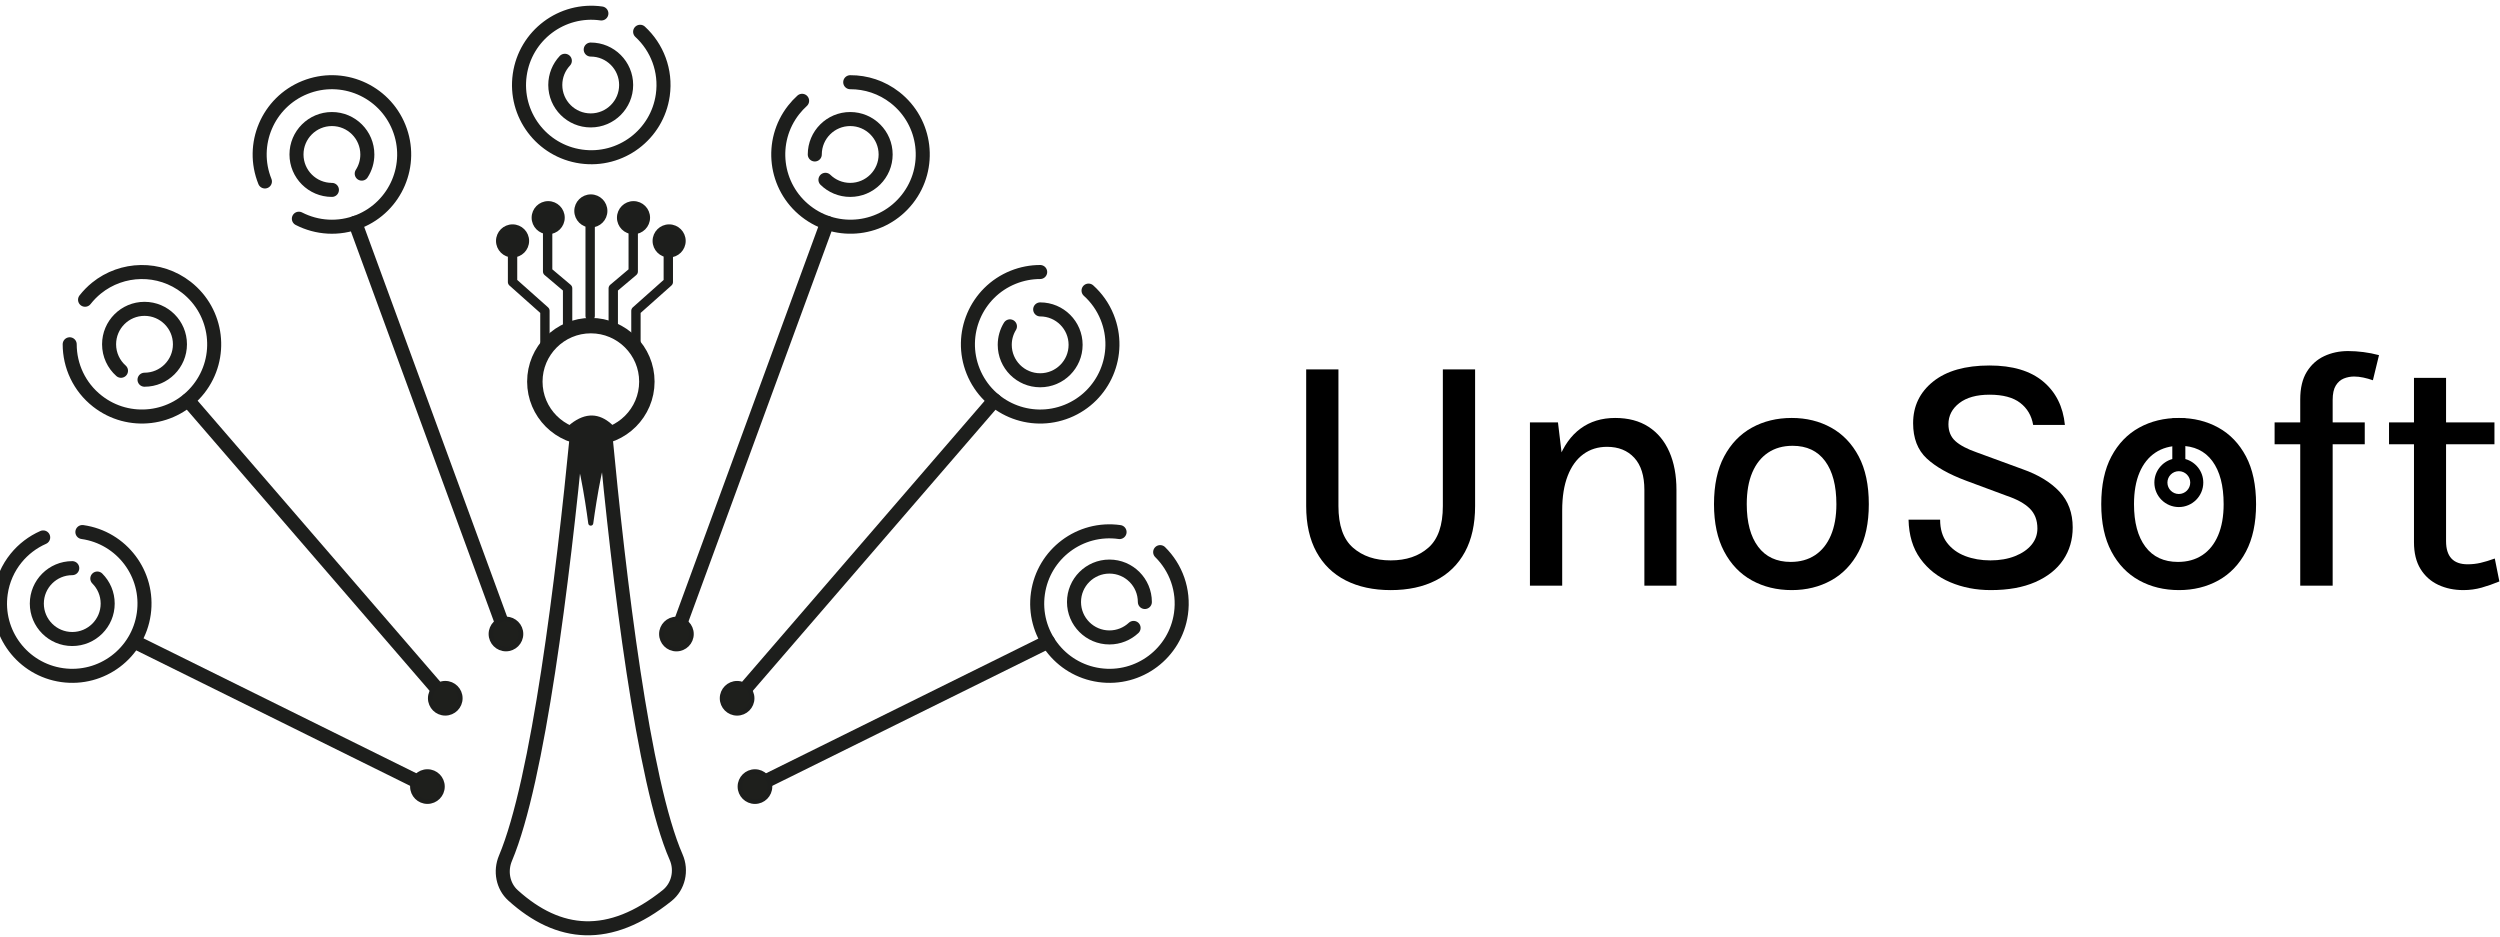 <?xml version="1.0" encoding="UTF-8" standalone="no"?>
<svg
   xmlns:dc="http://purl.org/dc/elements/1.1/"
   xmlns:cc="http://creativecommons.org/ns#"
   xmlns:rdf="http://www.w3.org/1999/02/22-rdf-syntax-ns#"
   xmlns:svg="http://www.w3.org/2000/svg"
   xmlns="http://www.w3.org/2000/svg"
   viewBox="0 0 266.667 100"
   height="100"
   width="266.667"
   xml:space="preserve"
   id="svg2"
   version="1.1"><defs
     id="defs6"><clipPath
       id="clipPath18"
       clipPathUnits="userSpaceOnUse"><path
         id="path16"
         d="M 0,75 H 200 V 0 H 0 Z" /></clipPath></defs><g
     transform="matrix(1.333,0,0,-1.333,0,100)"
     id="g10"><g
       id="g12"><g
         clip-path="url(#clipPath18)"
         id="g14"><g
           transform="translate(47.073,33.13)"
           id="g20"><path
             id="path22"
             style="fill:#1d1e1c;fill-opacity:1;fill-rule:nonzero;stroke:none"
             d="M 0,0 C -0.27,2.04 -0.815,5.481 -1.586,7.189 -1.71,7.463 -1.633,7.789 -1.395,7.974 -0.182,8.915 0.882,8.809 1.842,7.969 2.056,7.781 2.114,7.473 2.001,7.211 1.233,5.444 0.678,2.026 0.399,-0.001 0.367,-0.233 0.031,-0.233 0,0" /></g><g
           transform="translate(48.417,40.461)"
           id="g24"><path
             id="path26"
             style="fill:none;stroke:#1d1e1c;stroke-width:1.123;stroke-linecap:round;stroke-linejoin:round;stroke-miterlimit:10;stroke-dasharray:none;stroke-opacity:1"
             d="m 0,0 c 1.115,-11.794 3.053,-28.02 5.688,-34.031 0.472,-1.076 0.178,-2.355 -0.727,-3.079 -4.619,-3.693 -8.671,-3.278 -12.324,0.019 -0.817,0.737 -1.039,1.946 -0.606,2.973 2.617,6.208 4.585,22.302 5.731,34.036" /></g><g
           transform="translate(51.762,44.48)"
           id="g28"><path
             id="path30"
             style="fill:none;stroke:#1d1e1c;stroke-width:1.234;stroke-linecap:round;stroke-linejoin:round;stroke-miterlimit:10;stroke-dasharray:none;stroke-opacity:1"
             d="m 0,0 c 0,-2.475 -2.007,-4.482 -4.482,-4.482 -2.475,0 -4.482,2.007 -4.482,4.482 0,2.475 2.007,4.482 4.482,4.482 C -2.007,4.482 0,2.475 0,0 Z" /></g><g
           transform="translate(39.816,55.74)"
           id="g32"><path
             id="path34"
             style="fill:#1d1e1c;fill-opacity:1;fill-rule:nonzero;stroke:none"
             d="M 0,0 C 0,0.662 0.537,1.2 1.2,1.2 1.862,1.2 2.399,0.662 2.399,0 2.399,-0.662 1.862,-1.2 1.2,-1.2 0.537,-1.2 0,-0.662 0,0" /></g><g
           transform="translate(39.816,55.74)"
           id="g36"><path
             id="path38"
             style="fill:none;stroke:#1e1f1c;stroke-width:0.25;stroke-linecap:butt;stroke-linejoin:miter;stroke-miterlimit:10;stroke-dasharray:none;stroke-opacity:1"
             d="M 0,0 C 0,0.662 0.537,1.2 1.2,1.2 1.862,1.2 2.399,0.662 2.399,0 2.399,-0.662 1.862,-1.2 1.2,-1.2 0.537,-1.2 0,-0.662 0,0 Z" /></g><g
           transform="translate(42.666,57.6)"
           id="g40"><path
             id="path42"
             style="fill:#1d1e1c;fill-opacity:1;fill-rule:nonzero;stroke:none"
             d="M 0,0 C 0,0.662 0.537,1.2 1.2,1.2 1.862,1.2 2.399,0.662 2.399,0 2.399,-0.662 1.862,-1.2 1.2,-1.2 0.537,-1.2 0,-0.662 0,0" /></g><g
           transform="translate(42.666,57.6)"
           id="g44"><path
             id="path46"
             style="fill:none;stroke:#1e1f1c;stroke-width:0.25;stroke-linecap:butt;stroke-linejoin:miter;stroke-miterlimit:10;stroke-dasharray:none;stroke-opacity:1"
             d="M 0,0 C 0,0.662 0.537,1.2 1.2,1.2 1.862,1.2 2.399,0.662 2.399,0 2.399,-0.662 1.862,-1.2 1.2,-1.2 0.537,-1.2 0,-0.662 0,0 Z" /></g><g
           transform="translate(46.08,58.139)"
           id="g48"><path
             id="path50"
             style="fill:#1d1e1c;fill-opacity:1;fill-rule:nonzero;stroke:none"
             d="M 0,0 C 0,0.662 0.537,1.2 1.2,1.2 1.862,1.2 2.399,0.662 2.399,0 2.399,-0.662 1.862,-1.2 1.2,-1.2 0.537,-1.2 0,-0.662 0,0" /></g><g
           transform="translate(46.08,58.139)"
           id="g52"><path
             id="path54"
             style="fill:none;stroke:#1e1f1c;stroke-width:0.25;stroke-linecap:butt;stroke-linejoin:miter;stroke-miterlimit:10;stroke-dasharray:none;stroke-opacity:1"
             d="M 0,0 C 0,0.662 0.537,1.2 1.2,1.2 1.862,1.2 2.399,0.662 2.399,0 2.399,-0.662 1.862,-1.2 1.2,-1.2 0.537,-1.2 0,-0.662 0,0 Z" /></g><g
           transform="translate(54.744,55.74)"
           id="g56"><path
             id="path58"
             style="fill:#1d1e1c;fill-opacity:1;fill-rule:nonzero;stroke:none"
             d="m 0,0 c 0,0.662 -0.537,1.2 -1.2,1.2 -0.662,0 -1.199,-0.538 -1.199,-1.2 0,-0.662 0.537,-1.2 1.199,-1.2 0.663,0 1.2,0.538 1.2,1.2" /></g><g
           transform="translate(54.744,55.74)"
           id="g60"><path
             id="path62"
             style="fill:none;stroke:#1e1f1c;stroke-width:0.25;stroke-linecap:butt;stroke-linejoin:miter;stroke-miterlimit:10;stroke-dasharray:none;stroke-opacity:1"
             d="m 0,0 c 0,0.662 -0.537,1.2 -1.2,1.2 -0.662,0 -1.199,-0.538 -1.199,-1.2 0,-0.662 0.537,-1.2 1.199,-1.2 0.663,0 1.2,0.538 1.2,1.2 z" /></g><g
           transform="translate(51.893,57.6)"
           id="g64"><path
             id="path66"
             style="fill:#1d1e1c;fill-opacity:1;fill-rule:nonzero;stroke:none"
             d="m 0,0 c 0,0.662 -0.537,1.2 -1.2,1.2 -0.662,0 -1.199,-0.538 -1.199,-1.2 0,-0.662 0.537,-1.2 1.199,-1.2 0.663,0 1.2,0.538 1.2,1.2" /></g><g
           transform="translate(51.893,57.6)"
           id="g68"><path
             id="path70"
             style="fill:none;stroke:#1e1f1c;stroke-width:0.25;stroke-linecap:butt;stroke-linejoin:miter;stroke-miterlimit:10;stroke-dasharray:none;stroke-opacity:1"
             d="m 0,0 c 0,0.662 -0.537,1.2 -1.2,1.2 -0.662,0 -1.199,-0.538 -1.199,-1.2 0,-0.662 0.537,-1.2 1.199,-1.2 0.663,0 1.2,0.538 1.2,1.2 z" /></g><g
           transform="translate(53.478,54.54)"
           id="g72"><path
             id="path74"
             style="fill:none;stroke:#1d1e1c;stroke-width:0.749;stroke-linecap:round;stroke-linejoin:round;stroke-miterlimit:10;stroke-dasharray:none;stroke-opacity:1"
             d="M 0,0 V -2.089 L -2.59,-4.394 V -7.051" /></g><g
           transform="translate(50.671,56.401)"
           id="g76"><path
             id="path78"
             style="fill:none;stroke:#1d1e1c;stroke-width:0.749;stroke-linecap:round;stroke-linejoin:round;stroke-miterlimit:10;stroke-dasharray:none;stroke-opacity:1"
             d="M 0,0 V -3.108 L -1.598,-4.456 V -7.733" /></g><g
           transform="translate(60.411,12.075)"
           id="g80"><path
             id="path82"
             style="fill:none;stroke:#1d1e1c;stroke-width:1.123;stroke-linecap:round;stroke-linejoin:round;stroke-miterlimit:10;stroke-dasharray:none;stroke-opacity:1"
             d="M 0,0 23.452,11.599" /></g><g
           transform="translate(58.983,19.142)"
           id="g84"><path
             id="path86"
             style="fill:none;stroke:#1d1e1c;stroke-width:1.123;stroke-linecap:round;stroke-linejoin:round;stroke-miterlimit:10;stroke-dasharray:none;stroke-opacity:1"
             d="M 0,0 20.593,23.85" /></g><g
           transform="translate(54.127,24.283)"
           id="g88"><path
             id="path90"
             style="fill:none;stroke:#1d1e1c;stroke-width:1.123;stroke-linecap:round;stroke-linejoin:round;stroke-miterlimit:10;stroke-dasharray:none;stroke-opacity:1"
             d="M 0,0 12.063,32.904" /></g><g
           transform="translate(61.611,12.075)"
           id="g92"><path
             id="path94"
             style="fill:#1e1f1c;fill-opacity:1;fill-rule:nonzero;stroke:none"
             d="m 0,0 c 0,0.662 -0.537,1.2 -1.2,1.2 -0.662,0 -1.199,-0.538 -1.199,-1.2 0,-0.662 0.537,-1.2 1.199,-1.2 0.663,0 1.2,0.538 1.2,1.2" /></g><g
           transform="translate(61.611,12.075)"
           id="g96"><path
             id="path98"
             style="fill:none;stroke:#1d1e1c;stroke-width:0.374;stroke-linecap:round;stroke-linejoin:round;stroke-miterlimit:10;stroke-dasharray:none;stroke-opacity:1"
             d="m 0,0 c 0,0.662 -0.537,1.2 -1.2,1.2 -0.662,0 -1.199,-0.538 -1.199,-1.2 0,-0.662 0.537,-1.2 1.199,-1.2 0.663,0 1.2,0.538 1.2,1.2 z" /></g><g
           transform="translate(60.183,19.142)"
           id="g100"><path
             id="path102"
             style="fill:#1e1f1c;fill-opacity:1;fill-rule:nonzero;stroke:none"
             d="m 0,0 c 0,0.662 -0.537,1.2 -1.2,1.2 -0.662,0 -1.199,-0.538 -1.199,-1.2 0,-0.662 0.537,-1.2 1.199,-1.2 0.663,0 1.2,0.538 1.2,1.2" /></g><g
           transform="translate(60.183,19.142)"
           id="g104"><path
             id="path106"
             style="fill:none;stroke:#1d1e1c;stroke-width:0.374;stroke-linecap:round;stroke-linejoin:round;stroke-miterlimit:10;stroke-dasharray:none;stroke-opacity:1"
             d="m 0,0 c 0,0.662 -0.537,1.2 -1.2,1.2 -0.662,0 -1.199,-0.538 -1.199,-1.2 0,-0.662 0.537,-1.2 1.199,-1.2 0.663,0 1.2,0.538 1.2,1.2 z" /></g><g
           transform="translate(55.327,24.283)"
           id="g108"><path
             id="path110"
             style="fill:#1e1f1c;fill-opacity:1;fill-rule:nonzero;stroke:none"
             d="m 0,0 c 0,0.662 -0.537,1.2 -1.2,1.2 -0.662,0 -1.199,-0.538 -1.199,-1.2 0,-0.662 0.537,-1.2 1.199,-1.2 0.663,0 1.2,0.538 1.2,1.2" /></g><g
           transform="translate(55.327,24.283)"
           id="g112"><path
             id="path114"
             style="fill:none;stroke:#1d1e1c;stroke-width:0.374;stroke-linecap:round;stroke-linejoin:round;stroke-miterlimit:10;stroke-dasharray:none;stroke-opacity:1"
             d="m 0,0 c 0,0.662 -0.537,1.2 -1.2,1.2 -0.662,0 -1.199,-0.538 -1.199,-1.2 0,-0.662 0.537,-1.2 1.199,-1.2 0.663,0 1.2,0.538 1.2,1.2 z" /></g><g
           transform="translate(89.588,32.444)"
           id="g116"><path
             id="path118"
             style="fill:none;stroke:#1d1e1c;stroke-width:1.123;stroke-linecap:round;stroke-linejoin:round;stroke-miterlimit:10;stroke-dasharray:none;stroke-opacity:1"
             d="m 0,0 c -3.161,0.447 -6.087,-1.753 -6.534,-4.914 -0.448,-3.162 1.753,-6.087 4.914,-6.534 3.161,-0.448 6.087,1.752 6.534,4.914 0.267,1.885 -0.408,3.686 -1.666,4.928" /></g><g
           transform="translate(83.235,53.252)"
           id="g120"><path
             id="path122"
             style="fill:none;stroke:#1d1e1c;stroke-width:1.123;stroke-linecap:round;stroke-linejoin:round;stroke-miterlimit:10;stroke-dasharray:none;stroke-opacity:1"
             d="m 0,0 c -0.72,0 -1.452,-0.135 -2.161,-0.42 -2.961,-1.194 -4.395,-4.562 -3.201,-7.523 1.193,-2.962 4.561,-4.395 7.523,-3.202 2.961,1.193 4.395,4.561 3.201,7.523 -0.34,0.845 -0.857,1.565 -1.492,2.136" /></g><g
           transform="translate(64.185,66.952)"
           id="g124"><path
             id="path126"
             style="fill:none;stroke:#1d1e1c;stroke-width:1.123;stroke-linecap:round;stroke-linejoin:round;stroke-miterlimit:10;stroke-dasharray:none;stroke-opacity:1"
             d="m 0,0 c -0.243,-0.22 -0.47,-0.463 -0.679,-0.73 -1.968,-2.514 -1.526,-6.148 0.989,-8.116 2.514,-1.968 6.147,-1.525 8.115,0.989 1.968,2.514 1.526,6.148 -0.988,8.116 C 6.371,1.093 5.105,1.494 3.85,1.488" /></g><g
           transform="translate(48.123,73.942)"
           id="g128"><path
             id="path130"
             style="fill:none;stroke:#1d1e1c;stroke-width:1.123;stroke-linecap:round;stroke-linejoin:round;stroke-miterlimit:10;stroke-dasharray:none;stroke-opacity:1"
             d="m 0,0 c -3.161,0.447 -6.087,-1.753 -6.534,-4.914 -0.448,-3.162 1.753,-6.087 4.914,-6.534 3.161,-0.448 6.087,1.752 6.534,4.914 0.277,1.958 -0.461,3.825 -1.814,5.069" /></g><g
           transform="translate(23.915,57.518)"
           id="g132"><path
             id="path134"
             style="fill:none;stroke:#1d1e1c;stroke-width:1.123;stroke-linecap:round;stroke-linejoin:round;stroke-miterlimit:10;stroke-dasharray:none;stroke-opacity:1"
             d="M 0,0 C 1.441,-0.741 3.184,-0.875 4.806,-0.222 7.767,0.972 9.201,4.34 8.007,7.301 6.814,10.263 3.446,11.696 0.484,10.503 -2.477,9.31 -3.91,5.942 -2.717,2.98" /></g><g
           transform="translate(5.577,47.469)"
           id="g136"><path
             id="path138"
             style="fill:none;stroke:#1d1e1c;stroke-width:1.123;stroke-linecap:round;stroke-linejoin:round;stroke-miterlimit:10;stroke-dasharray:none;stroke-opacity:1"
             d="m 0,0 c 0.001,-1.715 0.762,-3.413 2.218,-4.552 2.514,-1.968 6.148,-1.526 8.116,0.988 1.968,2.515 1.525,6.148 -0.989,8.116 C 7.182,6.246 4.19,6.154 2.143,4.495 1.811,4.225 1.504,3.915 1.229,3.564" /></g><g
           transform="translate(3.456,32.014)"
           id="g140"><path
             id="path142"
             style="fill:none;stroke:#1d1e1c;stroke-width:1.123;stroke-linecap:round;stroke-linejoin:round;stroke-miterlimit:10;stroke-dasharray:none;stroke-opacity:1"
             d="m 0,0 c -0.844,-0.372 -1.589,-0.941 -2.17,-1.658 -0.637,-0.786 -1.076,-1.75 -1.228,-2.826 -0.448,-3.161 1.752,-6.086 4.914,-6.534 3.161,-0.447 6.087,1.753 6.534,4.914 0.447,3.162 -1.753,6.087 -4.914,6.535" /></g><g
           transform="translate(7.787,28.725)"
           id="g144"><path
             id="path146"
             style="fill:none;stroke:#1d1e1c;stroke-width:1.123;stroke-linecap:round;stroke-linejoin:round;stroke-miterlimit:10;stroke-dasharray:none;stroke-opacity:1"
             d="m 0,0 c 0.513,-0.513 0.83,-1.222 0.83,-2.005 0,-1.566 -1.269,-2.835 -2.835,-2.835 -1.566,0 -2.835,1.269 -2.835,2.835 0,1.566 1.269,2.835 2.835,2.835" /></g><g
           transform="translate(9.682,45.349)"
           id="g148"><path
             id="path150"
             style="fill:none;stroke:#1d1e1c;stroke-width:1.123;stroke-linecap:round;stroke-linejoin:round;stroke-miterlimit:10;stroke-dasharray:none;stroke-opacity:1"
             d="m 0,0 c -0.585,0.519 -0.953,1.277 -0.953,2.12 0,1.566 1.269,2.836 2.835,2.836 1.566,0 2.835,-1.27 2.835,-2.836 0,-1.565 -1.269,-2.835 -2.835,-2.835" /></g><g
           transform="translate(26.56,59.823)"
           id="g152"><path
             id="path154"
             style="fill:none;stroke:#1d1e1c;stroke-width:1.123;stroke-linecap:round;stroke-linejoin:round;stroke-miterlimit:10;stroke-dasharray:none;stroke-opacity:1"
             d="M 0,0 C -1.566,0 -2.835,1.269 -2.835,2.835 -2.835,4.401 -1.566,5.67 0,5.67 1.566,5.67 2.835,4.401 2.835,2.835 2.835,2.27 2.67,1.744 2.385,1.302" /></g><g
           transform="translate(47.269,71.053)"
           id="g156"><path
             id="path158"
             style="fill:none;stroke:#1d1e1c;stroke-width:1.123;stroke-linecap:round;stroke-linejoin:round;stroke-miterlimit:10;stroke-dasharray:none;stroke-opacity:1"
             d="M 0,0 C 1.566,0 2.835,-1.269 2.835,-2.835 2.835,-4.401 1.566,-5.67 0,-5.67 c -1.566,0 -2.835,1.269 -2.835,2.835 0,0.749 0.29,1.43 0.765,1.937" /></g><g
           transform="translate(65.199,62.658)"
           id="g160"><path
             id="path162"
             style="fill:none;stroke:#1d1e1c;stroke-width:1.123;stroke-linecap:round;stroke-linejoin:round;stroke-miterlimit:10;stroke-dasharray:none;stroke-opacity:1"
             d="M 0,0 C 0,1.566 1.269,2.835 2.835,2.835 4.401,2.835 5.67,1.566 5.67,0 c 0,-1.566 -1.269,-2.835 -2.835,-2.835 -0.771,0 -1.471,0.308 -1.982,0.808" /></g><g
           transform="translate(83.235,50.26)"
           id="g164"><path
             id="path166"
             style="fill:none;stroke:#1d1e1c;stroke-width:1.123;stroke-linecap:round;stroke-linejoin:round;stroke-miterlimit:10;stroke-dasharray:none;stroke-opacity:1"
             d="M 0,0 C 1.566,0 2.835,-1.269 2.835,-2.835 2.835,-4.401 1.566,-5.67 0,-5.67 c -1.566,0 -2.835,1.269 -2.835,2.835 0,0.542 0.152,1.049 0.416,1.479" /></g><g
           transform="translate(90.711,24.773)"
           id="g168"><path
             id="path170"
             style="fill:none;stroke:#1d1e1c;stroke-width:1.123;stroke-linecap:round;stroke-linejoin:round;stroke-miterlimit:10;stroke-dasharray:none;stroke-opacity:1"
             d="m 0,0 c -0.507,-0.473 -1.186,-0.762 -1.934,-0.762 -1.566,0 -2.835,1.27 -2.835,2.835 0,1.566 1.269,2.835 2.835,2.835 1.566,0 2.835,-1.269 2.835,-2.835" /></g><g
           transform="translate(34.203,12.077)"
           id="g172"><path
             id="path174"
             style="fill:none;stroke:#1d1e1c;stroke-width:1.123;stroke-linecap:round;stroke-linejoin:round;stroke-miterlimit:10;stroke-dasharray:none;stroke-opacity:1"
             d="M 0,0 -23.452,11.599" /></g><g
           transform="translate(35.631,19.144)"
           id="g176"><path
             id="path178"
             style="fill:none;stroke:#1d1e1c;stroke-width:1.123;stroke-linecap:round;stroke-linejoin:round;stroke-miterlimit:10;stroke-dasharray:none;stroke-opacity:1"
             d="M 0,0 -20.593,23.85" /></g><g
           transform="translate(40.487,24.286)"
           id="g180"><path
             id="path182"
             style="fill:none;stroke:#1d1e1c;stroke-width:1.123;stroke-linecap:round;stroke-linejoin:round;stroke-miterlimit:10;stroke-dasharray:none;stroke-opacity:1"
             d="M 0,0 -12.063,32.904" /></g><g
           transform="translate(33.003,12.077)"
           id="g184"><path
             id="path186"
             style="fill:#1e1f1c;fill-opacity:1;fill-rule:nonzero;stroke:none"
             d="M 0,0 C 0,0.662 0.537,1.2 1.2,1.2 1.862,1.2 2.399,0.662 2.399,0 2.399,-0.662 1.862,-1.2 1.2,-1.2 0.537,-1.2 0,-0.662 0,0" /></g><g
           transform="translate(33.003,12.077)"
           id="g188"><path
             id="path190"
             style="fill:none;stroke:#1d1e1c;stroke-width:0.374;stroke-linecap:round;stroke-linejoin:round;stroke-miterlimit:10;stroke-dasharray:none;stroke-opacity:1"
             d="M 0,0 C 0,0.662 0.537,1.2 1.2,1.2 1.862,1.2 2.399,0.662 2.399,0 2.399,-0.662 1.862,-1.2 1.2,-1.2 0.537,-1.2 0,-0.662 0,0 Z" /></g><g
           transform="translate(34.431,19.144)"
           id="g192"><path
             id="path194"
             style="fill:#1e1f1c;fill-opacity:1;fill-rule:nonzero;stroke:none"
             d="M 0,0 C 0,0.662 0.537,1.2 1.2,1.2 1.862,1.2 2.399,0.662 2.399,0 2.399,-0.662 1.862,-1.2 1.2,-1.2 0.537,-1.2 0,-0.662 0,0" /></g><g
           transform="translate(34.431,19.144)"
           id="g196"><path
             id="path198"
             style="fill:none;stroke:#1d1e1c;stroke-width:0.374;stroke-linecap:round;stroke-linejoin:round;stroke-miterlimit:10;stroke-dasharray:none;stroke-opacity:1"
             d="M 0,0 C 0,0.662 0.537,1.2 1.2,1.2 1.862,1.2 2.399,0.662 2.399,0 2.399,-0.662 1.862,-1.2 1.2,-1.2 0.537,-1.2 0,-0.662 0,0 Z" /></g><g
           transform="translate(39.287,24.286)"
           id="g200"><path
             id="path202"
             style="fill:#1e1f1c;fill-opacity:1;fill-rule:nonzero;stroke:none"
             d="M 0,0 C 0,0.662 0.537,1.2 1.2,1.2 1.862,1.2 2.399,0.662 2.399,0 2.399,-0.662 1.862,-1.2 1.2,-1.2 0.537,-1.2 0,-0.662 0,0" /></g><g
           transform="translate(39.287,24.286)"
           id="g204"><path
             id="path206"
             style="fill:none;stroke:#1d1e1c;stroke-width:0.374;stroke-linecap:round;stroke-linejoin:round;stroke-miterlimit:10;stroke-dasharray:none;stroke-opacity:1"
             d="M 0,0 C 0,0.662 0.537,1.2 1.2,1.2 1.862,1.2 2.399,0.662 2.399,0 2.399,-0.662 1.862,-1.2 1.2,-1.2 0.537,-1.2 0,-0.662 0,0 Z" /></g><g
           transform="translate(47.225,49.735)"
           id="g208"><path
             id="path210"
             style="fill:none;stroke:#1d1e1c;stroke-width:0.749;stroke-linecap:round;stroke-linejoin:round;stroke-miterlimit:10;stroke-dasharray:none;stroke-opacity:1"
             d="M 0,0 V 7.205" /></g><g
           transform="translate(41.015,54.54)"
           id="g212"><path
             id="path214"
             style="fill:none;stroke:#1d1e1c;stroke-width:0.749;stroke-linecap:round;stroke-linejoin:round;stroke-miterlimit:10;stroke-dasharray:none;stroke-opacity:1"
             d="M 0,0 V -2.089 L 2.59,-4.394 V -7.051" /></g><g
           transform="translate(43.822,56.401)"
           id="g216"><path
             id="path218"
             style="fill:none;stroke:#1d1e1c;stroke-width:0.749;stroke-linecap:round;stroke-linejoin:round;stroke-miterlimit:10;stroke-dasharray:none;stroke-opacity:1"
             d="M 0,0 V -3.108 L 1.598,-4.456 V -7.733" /></g><g
           transform="translate(174.35,35.489)"
           id="g220"><path
             id="path222"
             style="fill:#000000;fill-opacity:1;fill-rule:nonzero;stroke:none"
             d="m 0,0 c -0.503,0 -0.913,0.409 -0.913,0.913 0,0.503 0.41,0.912 0.913,0.912 0.503,0 0.913,-0.409 0.913,-0.912 C 0.913,0.409 0.503,0 0,0 M 0.522,2.797 V 6.054 H -0.522 V 2.797 C -1.349,2.568 -1.957,1.811 -1.957,0.913 c 0,-1.08 0.878,-1.958 1.957,-1.958 1.079,0 1.957,0.878 1.957,1.958 0,0.898 -0.609,1.655 -1.435,1.884" /></g><g
           transform="translate(104.521,45.459)"
           id="g224"><path
             id="path226"
             style="fill:#000000;fill-opacity:1;fill-rule:nonzero;stroke:none"
             d="m 0,0 h 2.581 v -10.936 c 0,-1.54 0.387,-2.649 1.162,-3.328 0.774,-0.68 1.781,-1.019 3.022,-1.019 1.241,0 2.246,0.339 3.016,1.019 0.77,0.679 1.155,1.788 1.155,3.328 V 0 h 2.581 v -10.936 c 0,-1.449 -0.272,-2.674 -0.815,-3.675 -0.543,-1 -1.32,-1.759 -2.33,-2.275 -1.01,-0.516 -2.212,-0.775 -3.607,-0.775 -1.385,0 -2.585,0.259 -3.6,0.775 -1.014,0.516 -1.795,1.275 -2.343,2.275 C 0.274,-13.61 0,-12.385 0,-10.936 Z" /></g><g
           transform="translate(131.583,28.152)"
           id="g228"><path
             id="path230"
             style="fill:#000000;fill-opacity:1;fill-rule:nonzero;stroke:none"
             d="m 0,0 v 7.662 c 0,1.132 -0.27,1.99 -0.809,2.574 -0.538,0.584 -1.265,0.876 -2.18,0.876 -0.725,0 -1.356,-0.196 -1.895,-0.59 C -5.423,10.128 -5.84,9.552 -6.134,8.796 -6.428,8.04 -6.576,7.119 -6.576,6.032 h -0.923 c 0,1.603 0.206,2.952 0.618,4.048 0.412,1.096 1.003,1.927 1.773,2.493 0.769,0.566 1.693,0.849 2.771,0.849 1.051,0 1.94,-0.236 2.67,-0.707 0.728,-0.47 1.283,-1.138 1.664,-2.003 0.38,-0.865 0.57,-1.882 0.57,-3.05 V 0 Z m -9.157,0 v 13.069 h 2.242 l 0.339,-2.826 V 0 Z" /></g><g
           transform="translate(143.294,30.054)"
           id="g232"><path
             id="path234"
             style="fill:#000000;fill-opacity:1;fill-rule:nonzero;stroke:none"
             d="m 0,0 c 0.752,0 1.402,0.181 1.95,0.543 0.547,0.363 0.968,0.89 1.263,1.583 0.294,0.693 0.441,1.524 0.441,2.493 0,1.485 -0.301,2.635 -0.903,3.45 C 2.149,8.885 1.281,9.292 0.15,9.292 -0.611,9.292 -1.266,9.109 -1.813,8.742 -2.362,8.375 -2.783,7.845 -3.077,7.153 -3.371,6.46 -3.519,5.615 -3.519,4.619 -3.519,3.161 -3.215,2.026 -2.608,1.216 -2.002,0.405 -1.132,0 0,0 m 0.082,-2.255 c -1.187,0 -2.249,0.258 -3.186,0.774 -0.938,0.517 -1.678,1.286 -2.221,2.31 -0.544,1.023 -0.815,2.286 -0.815,3.79 0,1.53 0.271,2.805 0.815,3.824 0.543,1.019 1.283,1.786 2.221,2.303 0.937,0.516 1.999,0.774 3.186,0.774 1.168,0 2.218,-0.258 3.151,-0.774 C 4.166,10.229 4.902,9.462 5.441,8.443 5.98,7.424 6.249,6.149 6.249,4.619 6.249,3.115 5.98,1.852 5.441,0.829 4.902,-0.195 4.166,-0.964 3.233,-1.481 2.3,-1.997 1.25,-2.255 0.082,-2.255" /></g><g
           transform="translate(159.297,27.799)"
           id="g236"><path
             id="path238"
             style="fill:#000000;fill-opacity:1;fill-rule:nonzero;stroke:none"
             d="M 0,0 C -1.178,0 -2.26,0.211 -3.247,0.632 -4.234,1.053 -5.029,1.68 -5.631,2.513 -6.234,3.346 -6.548,4.388 -6.575,5.638 h 2.527 c 0,-0.752 0.183,-1.368 0.55,-1.848 0.367,-0.48 0.853,-0.835 1.46,-1.066 0.607,-0.231 1.277,-0.347 2.011,-0.347 0.742,0 1.399,0.114 1.97,0.34 0.57,0.226 1.012,0.53 1.324,0.91 0.313,0.381 0.469,0.815 0.469,1.304 0,0.661 -0.204,1.193 -0.612,1.597 C 2.717,6.931 2.096,7.273 1.263,7.553 l -3.219,1.196 c -1.386,0.516 -2.441,1.111 -3.166,1.786 -0.724,0.675 -1.087,1.615 -1.087,2.819 0,1.367 0.535,2.479 1.603,3.335 1.069,0.856 2.573,1.284 4.511,1.284 1.838,0 3.267,-0.426 4.286,-1.277 1.019,-0.851 1.601,-2.011 1.745,-3.478 h -2.54 c -0.127,0.743 -0.473,1.332 -1.039,1.766 -0.566,0.435 -1.384,0.652 -2.452,0.652 -1.033,0 -1.839,-0.224 -2.418,-0.672 -0.58,-0.448 -0.87,-1.012 -0.87,-1.691 0,-0.562 0.184,-1.01 0.55,-1.345 0.367,-0.335 0.94,-0.639 1.719,-0.91 L 2.554,9.673 C 3.813,9.229 4.795,8.631 5.502,7.879 6.208,7.128 6.561,6.172 6.561,5.013 6.561,4.035 6.308,3.17 5.801,2.418 5.293,1.666 4.551,1.075 3.573,0.645 2.595,0.215 1.404,0 0,0" /></g><g
           transform="translate(174.282,30.054)"
           id="g240"><path
             id="path242"
             style="fill:#000000;fill-opacity:1;fill-rule:nonzero;stroke:none"
             d="m 0,0 c 0.752,0 1.402,0.181 1.95,0.543 0.547,0.363 0.968,0.89 1.263,1.583 0.294,0.693 0.441,1.524 0.441,2.493 0,1.485 -0.301,2.635 -0.903,3.45 C 2.149,8.885 1.281,9.292 0.15,9.292 -0.611,9.292 -1.266,9.109 -1.813,8.742 -2.362,8.375 -2.783,7.845 -3.077,7.153 -3.371,6.46 -3.519,5.615 -3.519,4.619 -3.519,3.161 -3.215,2.026 -2.608,1.216 -2.002,0.405 -1.132,0 0,0 m 0.082,-2.255 c -1.187,0 -2.249,0.258 -3.186,0.774 -0.938,0.517 -1.678,1.286 -2.221,2.31 -0.544,1.023 -0.815,2.286 -0.815,3.79 0,1.53 0.271,2.805 0.815,3.824 0.543,1.019 1.283,1.786 2.221,2.303 0.937,0.516 1.999,0.774 3.186,0.774 1.168,0 2.218,-0.258 3.151,-0.774 C 4.166,10.229 4.902,9.462 5.441,8.443 5.98,7.424 6.249,6.149 6.249,4.619 6.249,3.115 5.98,1.852 5.441,0.829 4.902,-0.195 4.166,-0.964 3.233,-1.481 2.3,-1.997 1.25,-2.255 0.082,-2.255" /></g><g
           transform="translate(184.065,28.152)"
           id="g244"><path
             id="path246"
             style="fill:#000000;fill-opacity:1;fill-rule:nonzero;stroke:none"
             d="m 0,0 v 14.903 c 0,0.905 0.174,1.641 0.523,2.207 0.349,0.566 0.813,0.985 1.392,1.257 0.58,0.272 1.218,0.408 1.916,0.408 0.398,0 0.808,-0.028 1.229,-0.082 0.421,-0.054 0.836,-0.136 1.243,-0.245 l -0.489,-2.01 c -0.253,0.09 -0.509,0.163 -0.767,0.217 -0.258,0.055 -0.505,0.082 -0.741,0.082 -0.28,0 -0.552,-0.053 -0.815,-0.156 C 3.229,16.476 3.014,16.288 2.846,16.017 2.678,15.745 2.595,15.36 2.595,14.862 V 0 Z m -2.051,13.069 h 7.214 v -1.752 h -7.214 z" /></g><g
           transform="translate(197.12,27.799)"
           id="g248"><path
             id="path250"
             style="fill:#000000;fill-opacity:1;fill-rule:nonzero;stroke:none"
             d="m 0,0 c -0.743,0 -1.413,0.141 -2.011,0.421 -0.597,0.281 -1.071,0.704 -1.419,1.27 -0.349,0.566 -0.523,1.28 -0.523,2.14 v 13.15 h 2.567 V 3.913 c 0,-1.232 0.575,-1.848 1.726,-1.848 0.353,0 0.697,0.038 1.032,0.115 0.335,0.077 0.715,0.193 1.141,0.347 L 2.88,0.693 C 2.4,0.494 1.927,0.329 1.46,0.197 0.994,0.066 0.507,0 0,0 M -5.95,13.422 H 2.486 V 11.67 H -5.95 Z" /></g></g></g></g></svg>